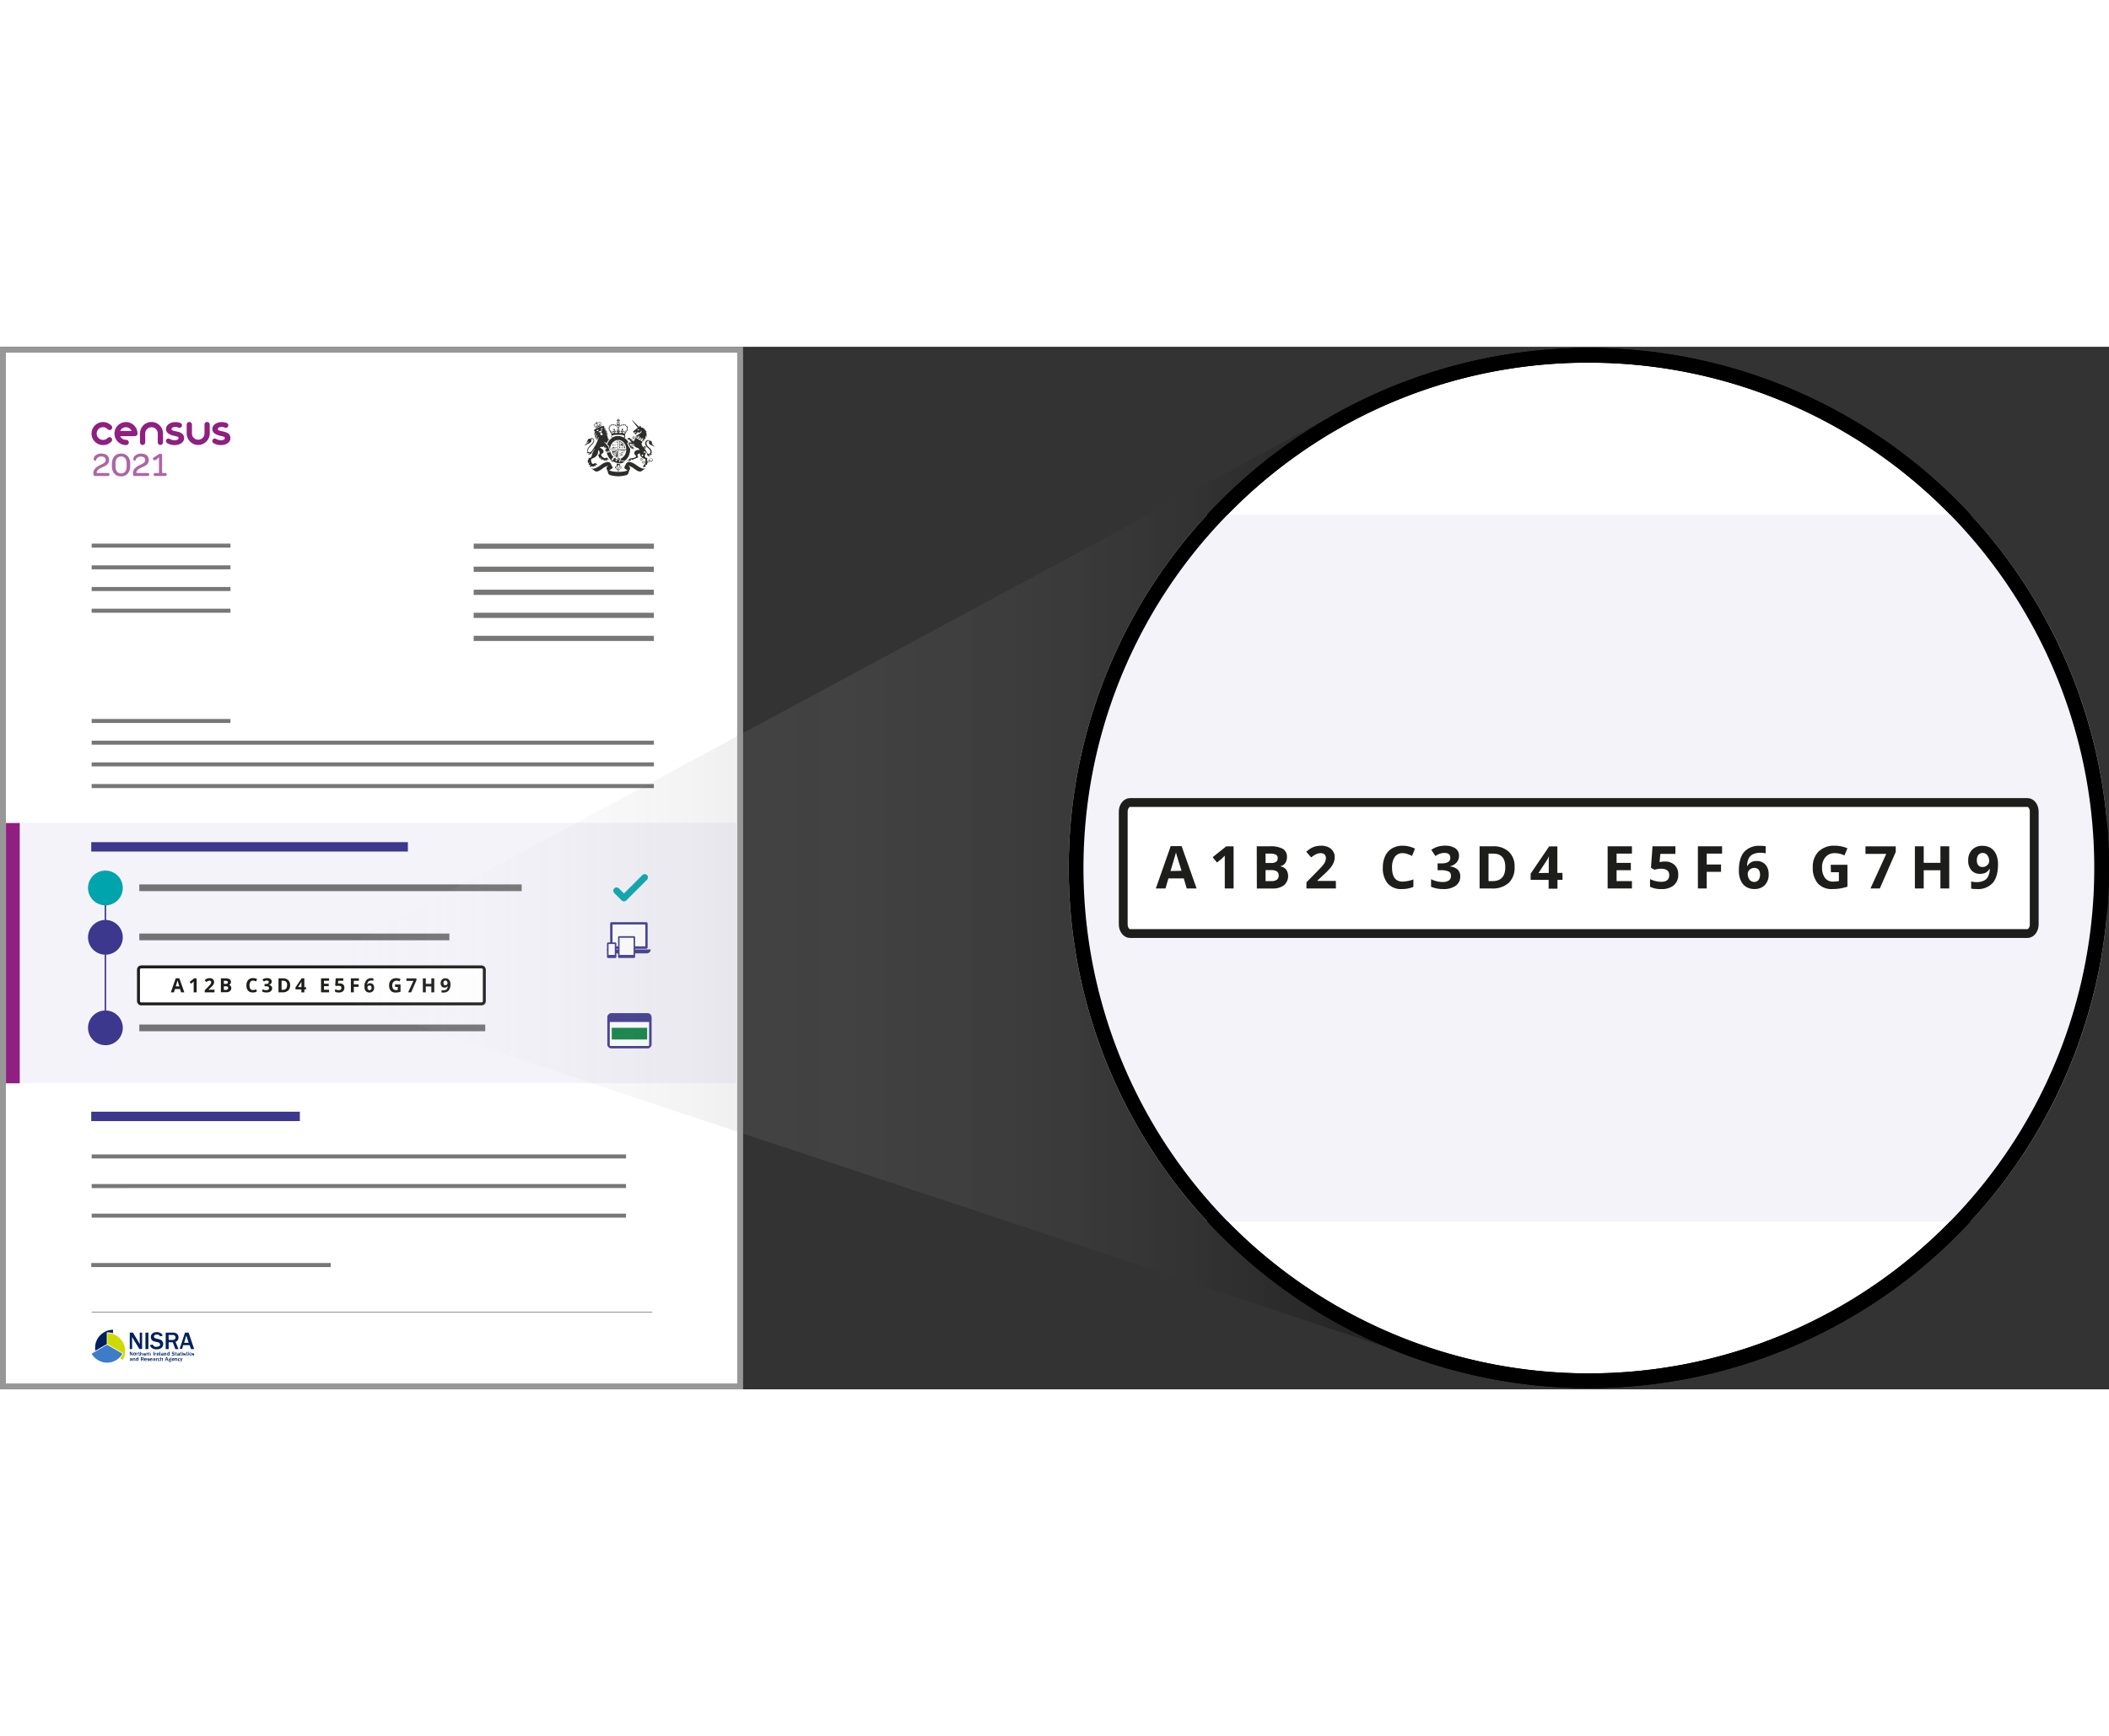 <svg xmlns="http://www.w3.org/2000/svg" viewBox="0 0 716.07 354" width="430">
  <rect x="0" y="0" width="716.07" height="354" fill="#333333" stroke="none"/>
  <defs>
    <clipPath id="a">
      <path fill="none" d="M206.09 195.36h14.86v12.19h-14.86z"/>
    </clipPath>
    <clipPath id="b">
      <path fill="none" d="M206.2 226.26h15.26v11.99H206.2z"/>
    </clipPath>
    <linearGradient id="c" x1="102.19" x2="476.71" y1="171.89" y2="171.89" gradientTransform="matrix(1 0 0 -1 0 354)" gradientUnits="userSpaceOnUse">
      <stop offset="0" stop-color="#fff" stop-opacity="0"/>
      <stop offset="1" stop-opacity=".37"/>
    </linearGradient>
  </defs>
  <path fill="#fff" d="M1 1h250.3v351.98H1z"/>
  <path fill="#979797" d="M250.3 2v350H2V2h248.3m2-2H0v354h252.3z"/>
  <path fill="#f4f3fa" d="M2.03 161.67H250.3v88.38H2.03z"/>
  <rect width="117.42" height="12.55" x="47.02" y="210.56" fill="#fff" rx=".88"/>
  <path fill="#1d1d1b" d="M66.76 219.2h-1v-3.7l-.35.33-.55.44-.48-.6 1.53-1.22h.85zM61.48 219.2l-.34-1.13h-1.73l-.35 1.13H58l1.67-4.77h1.23l1.69 4.77zm-.58-2l-.54-1.73-.09-.32c-.07.27-.27 1-.61 2zM72.83 219.2h-3.32v-.7l1.19-1.21q.52-.54.69-.75a1.29 1.29 0 00.23-.39.79.79 0 00.07-.37.5.5 0 00-.15-.42.61.61 0 00-.42-.14 1.16 1.16 0 00-.54.13 3.17 3.17 0 00-.54.36l-.55-.65a3.88 3.88 0 01.58-.42 2.64 2.64 0 01.51-.19 2.54 2.54 0 01.61-.07 1.88 1.88 0 01.78.16 1.19 1.19 0 01.53.46 1.14 1.14 0 01.19.67 1.61 1.61 0 01-.11.61 2.39 2.39 0 01-.36.59 8.61 8.61 0 01-.85.86l-.61.58h2.07zM75 214.45h1.48a2.72 2.72 0 011.46.29 1 1 0 01.46.91 1.17 1.17 0 01-.2.7.75.75 0 01-.53.33 1 1 0 01.65.38 1.26 1.26 0 01.2.73 1.22 1.22 0 01-.47 1 2 2 0 01-1.28.37H75zm1 1.88h.59a1 1 0 00.59-.13.47.47 0 00.19-.42.43.43 0 00-.2-.39 1.41 1.41 0 00-.64-.12H76zm0 .8v1.24h.66a1 1 0 00.61-.16.57.57 0 00.2-.49c0-.39-.28-.59-.84-.59zM85.9 215.22a1 1 0 00-.88.43 2 2 0 00-.31 1.19c0 1.06.39 1.58 1.19 1.58a3.63 3.63 0 001.21-.25v.83a3.27 3.27 0 01-1.31.24 2 2 0 01-1.58-.63 2.64 2.64 0 01-.55-1.8 2.92 2.92 0 01.27-1.3 2 2 0 01.77-.85 2.24 2.24 0 011.19-.3 3.07 3.07 0 011.39.34l-.33.81-.53-.22a1.88 1.88 0 00-.53-.07zM92.25 215.51a1.11 1.11 0 01-.27.76 1.42 1.42 0 01-.76.43 1.46 1.46 0 01.87.35 1 1 0 01.3.74 1.27 1.27 0 01-.5 1.07 2.25 2.25 0 01-1.42.38 3.57 3.57 0 01-1.37-.24v-.86a3.47 3.47 0 00.61.23 2.37 2.37 0 00.65.09 1.27 1.27 0 00.74-.17.62.62 0 00.23-.54.49.49 0 00-.27-.48 2 2 0 00-.87-.14h-.36v-.77h.37a1.7 1.7 0 00.8-.14.52.52 0 00.26-.5c0-.36-.23-.54-.68-.54a1.5 1.5 0 00-.47.08 2.73 2.73 0 00-.54.27l-.46-.69a2.6 2.6 0 011.55-.47 2 2 0 011.16.3 1 1 0 01.43.84zM98.5 216.78a2.31 2.31 0 01-.66 1.79 2.72 2.72 0 01-1.93.63h-1.35v-4.75h1.49a2.54 2.54 0 011.81.61 2.25 2.25 0 01.64 1.72zm-1 0q0-1.53-1.35-1.53h-.54v3.1H96c1 0 1.46-.5 1.46-1.55zM103.91 218.21h-.58v1h-1v-1h-2v-.69l2.08-3.07h.92v3h.58zm-1.56-.78V216a3.23 3.23 0 010-.44 3.81 3.81 0 01-.29.52l-.87 1.31zM111.72 219.2H109v-4.75h2.74v.82H110v1h1.61v.82H110v1.23h1.73zM115.43 216.16a1.51 1.51 0 011.09.39 1.39 1.39 0 01.41 1.06 1.52 1.52 0 01-.49 1.22 2 2 0 01-1.4.43 2.82 2.82 0 01-1.28-.25v-.87a2.54 2.54 0 00.6.22 2.3 2.3 0 00.64.09c.61 0 .92-.25.92-.76s-.32-.71-1-.71h-.38l-.34.07-.4-.21.18-2.42h2.58v.85h-1.7l-.09.93h.12a2 2 0 01.54-.04zM120.14 219.2h-1v-4.75h2.72v.82h-1.73v1.23h1.61v.82h-1.61zM123.76 217.18a3.11 3.11 0 01.6-2.1 2.21 2.21 0 011.78-.69 3.45 3.45 0 01.64.05v.8a2.76 2.76 0 00-.57-.06 1.92 1.92 0 00-.85.16 1 1 0 00-.48.46 2 2 0 00-.2.86 1.08 1.08 0 011-.55 1.29 1.29 0 011 .4 1.89 1.89 0 01-.07 2.31 1.61 1.61 0 01-1.18.44 1.76 1.76 0 01-.92-.24 1.62 1.62 0 01-.61-.71 2.88 2.88 0 01-.14-1.13zm1.72 1.28a.58.58 0 00.49-.22.89.89 0 00.17-.61.83.83 0 00-.16-.55.59.59 0 00-.48-.2.79.79 0 00-.53.2.62.62 0 00-.21.46 1 1 0 00.2.65.63.63 0 00.52.27zM134.1 216.53h1.9V219a5.14 5.14 0 01-.86.21 5.69 5.69 0 01-.83.06 2.1 2.1 0 01-1.64-.63 2.68 2.68 0 01-.56-1.81 2.45 2.45 0 01.65-1.8 2.51 2.51 0 011.83-.64 3.63 3.63 0 011.41.29l-.34.81a2.36 2.36 0 00-1.08-.26 1.28 1.28 0 00-1 .44 1.7 1.7 0 00-.4 1.18 1.9 1.9 0 00.32 1.18 1.12 1.12 0 00.92.4 3.47 3.47 0 00.64-.06v-1h-.9zM138.58 219.2l1.78-3.9H138v-.84h3.4v.63l-1.79 4.11zM147.45 219.2h-1v-2h-1.88v2h-1v-4.75h1v1.86h1.88v-1.86h1zM152.94 216.48a3.2 3.2 0 01-.59 2.09 2.23 2.23 0 01-1.79.69 3.42 3.42 0 01-.64 0v-.81a2.22 2.22 0 00.57.07 2 2 0 00.83-.15 1 1 0 00.49-.46 1.88 1.88 0 00.2-.87 1.09 1.09 0 01-.43.42 1.33 1.33 0 01-.62.13 1.26 1.26 0 01-1-.4 1.91 1.91 0 01.08-2.31 1.57 1.57 0 011.18-.45 1.77 1.77 0 01.92.25 1.53 1.53 0 01.61.72 2.65 2.65 0 01.19 1.08zm-1.72-1.28a.6.6 0 00-.49.21 1 1 0 00-.17.62.89.89 0 00.16.55.59.59 0 00.48.2.77.77 0 00.52-.2.58.58 0 00.22-.46 1 1 0 00-.2-.65.63.63 0 00-.52-.27z"/>
  <rect width="117.42" height="12.55" x="47.02" y="210.56" fill="none" stroke="#1d1d1b" rx=".88"/>
  <path fill="none" stroke="#3c388d" stroke-width=".5" d="M35.78 183.77v43.37"/>
  <path fill="#00a4ac" d="M35.78 189.66a5.9 5.9 0 10-5.89-5.91 5.89 5.89 0 005.89 5.89"/>
  <path fill="#3c388d" d="M35.78 206.42a5.9 5.9 0 10-5.89-5.91 5.89 5.89 0 005.88 5.9M35.78 237.16a5.9 5.9 0 10-5.89-5.91 5.89 5.89 0 005.89 5.89"/>
  <g clip-path="url(#a)">
    <path fill="#3c388d" d="M219.36 195.36H207.7a.53.53 0 00-.53.53v8a.53.53 0 00.53.53h11.66a.53.53 0 00.53-.53v-8a.53.53 0 00-.53-.53M206.11 204.63a1.35 1.35 0 001.33 1.33h12.18a1.34 1.34 0 001.33-1.33h-14.84z"/>
    <path fill="#fff" d="M207.97 196.16h11.13v7.42h-11.13z"/>
    <path fill="#3c388d" d="M215.25 207.54h-5a.38.38 0 01-.39-.39v-6.62a.38.38 0 01.38-.4h5a.4.4 0 01.4.4v6.62a.4.4 0 01-.4.4"/>
    <path fill="#fff" d="M210.35 200.67h4.77v5.83h-4.77z"/>
    <path fill="#3c388d" d="M208.87 207.55h-2.38a.4.4 0 01-.4-.4v-4.5a.4.4 0 01.4-.4h2.38a.4.4 0 01.4.4v4.5a.4.4 0 01-.4.4"/>
    <path fill="#fff" d="M206.62 202.79h2.12v3.71h-2.12z"/>
  </g>
  <path fill="#fff" d="M207.03 229.21h13.38v8.22h-13.38z"/>
  <path fill="#0a8243" d="M207.71 231.24h12.02v3.97h-12.02z"/>
  <g clip-path="url(#b)">
    <path fill="#3c388d" d="M219.83 226.26h-12.21a1.42 1.42 0 00-1.42 1.41v9.16a1.42 1.42 0 001.42 1.41h12.21a1.41 1.41 0 001.41-1.41v-9.16a1.41 1.41 0 00-1.41-1.41m.58 10.82a.34.34 0 01-.34.34h-12.7a.34.34 0 01-.34-.34v-7.82h13.38z"/>
  </g>
  <path fill="#8f1f81" d="M2.03 161.71H6.7v88.38H2.03z"/>
  <path fill="#00a4ac" d="M211.87 188.32a1.14 1.14 0 01-.8-.33l-2.5-2.5a1.12 1.12 0 010-1.58 1.11 1.11 0 011.57 0l1.72 1.71 6.24-6.23a1.11 1.11 0 011.57 0 1.12 1.12 0 010 1.58l-7 7a1.11 1.11 0 01-.79.33"/>
  <path fill="#1d1d1b" d="M47.3 182.55h129.83v2.28H47.3zM47.3 199.24h105.28v2.28H47.3zM47.3 230.13h117.45v2.28H47.3z" opacity=".6" style="isolation:isolate"/>
  <path fill="#3c388d" d="M30.98 168.2h107.51v3.19H30.98zM30.98 259.73h70.83v3.19H30.98z"/>
  <path fill="url(#c)" d="M450.26 24.55L96.11 215.27l374.52 124.4-20.37-315.12z"/>
  <path fill="#8f1f81" d="M42.79 33.38a3.91 3.91 0 113.9-3.92.87.87 0 01-.88.88h-5a2.13 2.13 0 001.94 1.25.89.89 0 01.19 1.77h-.19m-1.94-4.79h3.88a2.13 2.13 0 00-2.82-1.06 2.11 2.11 0 00-1.06 1.06M54.46 33.33a.89.89 0 01-.89-.89v-3a2.13 2.13 0 10-4.26 0v3a.89.89 0 01-1.78 0v-3a3.91 3.91 0 017.82 0v3a.89.89 0 01-.89.89M67.3 33.33a3.92 3.92 0 01-3.91-3.91v-3a.89.89 0 111.78 0v3a2.13 2.13 0 004.26 0v-3a.89.89 0 011.78 0v3a3.92 3.92 0 01-3.91 3.91M60 28.75c-1.26-.26-1.76-.37-1.76-.83s.64-.7 1.35-.7a3.12 3.12 0 011 .2 1.17 1.17 0 00.37.08.83.83 0 00.83-.83.85.85 0 00-.58-.81 4.84 4.84 0 00-1.64-.29c-2 0-3.2 1.16-3.2 2.32 0 1.41 1.28 2 2.76 2.35 1.13.24 1.47.33 1.47.82s-.64.67-1.41.67a3.55 3.55 0 01-1.67-.51.93.93 0 00-.33-.07.84.84 0 00-.37 1.59 4.73 4.73 0 002.43.64c1.9 0 3.25-1 3.25-2.29 0-1.54-1-2-2.52-2.34M75.73 28.75c-1.26-.26-1.76-.37-1.76-.83s.64-.7 1.35-.7a3.12 3.12 0 011 .2 1 1 0 00.37.08.83.83 0 00.83-.83.85.85 0 00-.58-.81 4.84 4.84 0 00-1.64-.29c-2 0-3.2 1.16-3.2 2.32 0 1.41 1.29 2 2.76 2.35 1.13.24 1.47.33 1.47.82s-.64.67-1.41.67a3.6 3.6 0 01-1.68-.52.87.87 0 00-.32-.06.84.84 0 00-.37 1.59 4.73 4.73 0 002.43.64c1.9 0 3.25-1 3.25-2.29 0-1.54-1-2-2.52-2.34M35 33.38a3.91 3.91 0 112.86-6.57.87.87 0 11-1.28 1.19 2.16 2.16 0 100 2.92.89.89 0 011.3 1.21A3.88 3.88 0 0135 33.38"/>
  <path fill="#ad65a5" d="M47.94 36.26a3.21 3.21 0 00-2 .64 1.64 1.64 0 00-.68 1.23c0 .49.5.58.7.58a1.76 1.76 0 011.82-1.43c1 0 1.52.46 1.52 1.24s-.88 1.17-1.86 1.65-2.3 1.24-2.3 2.77v.29c0 .47.22.64.74.64h4.22c.4 0 .57-.17.57-.48v-.07c0-.3-.17-.46-.57-.46h-3.77a1.82 1.82 0 010-.33c.2-.8 1-1.21 2-1.65s2.19-1 2.19-2.39-1-2.22-2.6-2.22M41.12 43c-1.2 0-1.9-.9-1.9-2.46v-.84c0-1.56.69-2.46 1.9-2.46s1.88.92 1.88 2.49v.83c0 1.56-.69 2.45-1.92 2.45m13.41-6.66h-.4l-2.19 1.46c0 .4.22.73.61.73a1 1 0 00.61-.25c.22-.18.41-.38.86-.74v5.31h-1.25c-.36 0-.54.15-.54.48v.06c0 .32.18.46.54.46h3.32c.36 0 .54-.14.54-.46v-.06c0-.33-.18-.48-.54-.48h-1v-6a.49.49 0 00-.44-.54h-.09m-20.07-.09a3.21 3.21 0 00-2 .64 1.67 1.67 0 00-.67 1.23c0 .49.49.58.69.58h.09a1.76 1.76 0 011.82-1.43c1 0 1.52.46 1.52 1.24s-.9 1.19-1.9 1.67-2.3 1.24-2.3 2.77v.29c0 .47.22.64.74.64h4.15c.39 0 .56-.17.56-.48v-.07c0-.3-.17-.46-.56-.46h-3.74a1.82 1.82 0 010-.33c.2-.8 1-1.21 2-1.65s2.19-1 2.19-2.39-1-2.22-2.6-2.22m6.66 0c-1.91 0-3.1 1.35-3.1 3.5v.76c0 2.16 1.16 3.48 3.1 3.48s3.11-1.36 3.11-3.51v-.75c0-2.15-1.18-3.49-3.11-3.49"/>
  <path fill="#2d2d2b" d="M208.51 27.7c-.11.21-.21.34-.19.5s.18.28.26.44c.08-.19.2-.33.19-.48s-.22-.35-.26-.46M211.35 27.7a1 1 0 01.19.5c0 .16-.19.28-.27.44-.07-.19-.19-.33-.18-.48s.22-.35.26-.46M206.88 27.58a.21.21 0 00.19-.19.2.2 0 00-.19-.19.19.19 0 00-.2.18.2.2 0 00.2.19M207 27.85a.19.19 0 10-.19.19.2.2 0 00.19-.19M207.1 28.32a.19.19 0 00-.19-.19.2.2 0 00-.19.19.21.21 0 00.19.19.2.2 0 00.2-.19M207.94 26.66a.2.2 0 00.19-.19.21.21 0 00-.19-.19.2.2 0 00-.2.19.19.19 0 00.19.19M207.46 26.81a.19.19 0 10-.19-.19.18.18 0 00.17.19M207.09 27.14a.21.21 0 00.19-.19.2.2 0 00-.19-.19.19.19 0 00-.2.18.2.2 0 00.2.19M208.44 26.71a.21.21 0 00.19-.19.2.2 0 00-.19-.19.18.18 0 00-.19.17.2.2 0 00.19.19M208.91 26.85a.2.2 0 00.19-.19.19.19 0 00-.18-.2.2.2 0 00-.19.2.21.21 0 00.19.19M209.36 27.06a.2.2 0 00.19-.19.19.19 0 10-.19.19M212.78 27.39a.2.2 0 00.2.19.21.21 0 00.19-.19.2.2 0 00-.15-.24.2.2 0 00-.24.15.14.14 0 000 .09M213 27.66a.2.2 0 00-.19.19.19.19 0 10.19-.19M213 28.13a.19.19 0 00-.2.18.2.2 0 00.2.19.21.21 0 00.19-.19.2.2 0 00-.19-.19M211.91 26.66a.19.19 0 00.2-.18.2.2 0 00-.2-.19.21.21 0 00-.19.19.2.2 0 00.19.19M212.39 26.81a.2.2 0 00.19-.19.19.19 0 00-.19-.19.2.2 0 00-.19.19.19.19 0 00.19.19M212.77 27.14A.2.2 0 00213 27a.2.2 0 00-.19-.19.19.19 0 00-.2.18.2.2 0 00.2.19M211.41 26.71a.2.2 0 00.19-.19.18.18 0 00-.17-.19.2.2 0 00-.19.19.21.21 0 00.19.19M210.94 26.85a.21.21 0 00.19-.19.2.2 0 00-.19-.2.19.19 0 00-.19.19.2.2 0 00.19.19M210.3 26.87a.19.19 0 10.19-.19.2.2 0 00-.19.19M209.6 27.9h.21v-.82a.83.83 0 01-.21-.06zM210.25 27a.83.83 0 01-.21.06v.82h.21zM209.8 26.11v-.49a.61.61 0 00-.47.49zM210.05 26.11h.47a.61.61 0 00-.47-.49zM209.34 26.34a.6.6 0 00.72.45.61.61 0 00.45-.45zM210.26 25.54a.66.66 0 01-.27-.42.77.77 0 01.44.28v-.66a.74.74 0 01-.43.26 1 1 0 01.26-.47h-.64a1 1 0 01.25.47.73.73 0 01-.44-.27v.66a.77.77 0 01.44-.28.66.66 0 01-.27.42zM211 38.72a12.85 12.85 0 01-2-.71.49.49 0 00-.14-.41.49.49 0 00-.38-.18.54.54 0 00-.18 0 3.7 3.7 0 01-.28-.28 3.61 3.61 0 01-.59-1 3.88 3.88 0 01-.18-.69.6.6 0 01-.63.46v-.15a.47.47 0 01-.59.11 5.45 5.45 0 00.22.79 4.87 4.87 0 00.87 1.45 3.59 3.59 0 00.39.39.11.11 0 000 .08.61.61 0 00.33.46.46.46 0 00.5-.06 5.17 5.17 0 001.07.42 5.09 5.09 0 001.23.19 2.13 2.13 0 001.06-.38 3.08 3.08 0 00.41-.3 3.52 3.52 0 01-1.12-.14m-2.21-.91h-.06a.22.22 0 00-.31 0l-.14.15-.07.07h.05c.12.1.14.21.1.27a.1.1 0 01-.06 0 .41.41 0 01-.24-.06.58.58 0 00-.08.22.18.18 0 00.12.12l.19.12a.32.32 0 01-.33 0 .52.52 0 01-.27-.36 1 1 0 01.18-.51.89.89 0 01-.08-.17h.22a1 1 0 01.56-.33.39.39 0 01.3.14.44.44 0 01.11.24l-.11-.09m.39 1.15a.26.26 0 11.26-.26.26.26 0 01-.26.25m1.13.35a.24.24 0 010-.47.24.24 0 01.24.24.23.23 0 01-.23.23M210.58 40.51h-.12v-.71a4.68 4.68 0 01-1.05-.16v.89h-.13a.41.41 0 00-.41.41.74.74 0 00.2.46c.05-.11.09-.2.16-.2s.06.62.43.64v.1a.29.29 0 10.58 0v-.1c.37 0 .31-.64.43-.64s.11.08.16.2a.73.73 0 00.21-.46.41.41 0 00-.41-.41M210 42.1a.16.16 0 11.16-.16.16.16 0 01-.16.16m.86-.91a.21.21 0 00-.16-.13c-.25 0-.15.65-.44.65a.18.18 0 01-.2-.16c0-.09.06-.12.06-.19s-.05-.1-.12-.1-.12 0-.12.1.06.1.06.19a.17.17 0 01-.17.17c-.3 0-.2-.65-.45-.65a.42.42 0 00-.16.13.55.55 0 01-.07-.25.29.29 0 01.28-.29c.33 0 .25.45.41.45a.11.11 0 00.12-.1c0-.13-.23-.25-.23-.43s.17-.34.35-.48c.19.14.35.3.35.48s-.23.3-.23.43a.11.11 0 00.11.11c.16 0 .09-.45.41-.45a.29.29 0 01.29.29.57.57 0 01-.08.25"/>
  <path fill="#2d2d2b" d="M219.07 41.38a.09.09 0 00-.1-.05c-.84.24-1.89-.46-2.91-1.13a5 5 0 00-2.35-1.11 1.45 1.45 0 00-.68.16 1.19 1.19 0 00-.54.63 3.78 3.78 0 01-.33.63.84.84 0 00-.16.49.51.51 0 00.18.38 1.94 1.94 0 00.44.31l.13.06c.17.08.27.14.29.23a5.5 5.5 0 01-1.26.36 11.71 11.71 0 01-3.61 0 5.65 5.65 0 01-1.26-.36c0-.14.12-.2.3-.28l.13-.07a4 4 0 00.44-.27.46.46 0 00.22-.36.93.93 0 00-.2-.48 3.78 3.78 0 01-.33-.63 1.19 1.19 0 00-.54-.63 1.45 1.45 0 00-.68-.16 5 5 0 00-2.35 1.11c-1 .68-2.07 1.38-2.92 1.13a.08.08 0 00-.09 0 .07.07 0 000 .09 3.36 3.36 0 01.71.47 1.62 1.62 0 00.91.46 2.24 2.24 0 001-.3c.34-.2.68-.42 1-.65a4.73 4.73 0 012-1 1.8 1.8 0 01-.2.19.77.77 0 00-.36.63 1.3 1.3 0 00.2.64l.11.24a3.68 3.68 0 01.15.47.46.46 0 00.06.26 1 1 0 00.6.7 9.91 9.91 0 005.71 0 1 1 0 00.6-.7.89.89 0 01.07-.26 3.68 3.68 0 01.15-.47 2.1 2.1 0 01.15-.3 1.12 1.12 0 00.18-.56.84.84 0 00-.38-.64c-.06-.06-.13-.12-.2-.2a5 5 0 012 1 9.6 9.6 0 001 .66 2.24 2.24 0 001 .3 1.58 1.58 0 00.91-.47 4.1 4.1 0 01.71-.46.07.07 0 000-.09M214 34.6a1.1 1.1 0 01-.33-.38l-.59-1.14a.46.46 0 01-.08-.25.4.4 0 01.09-.21 2.16 2.16 0 00.16-.19l.07-.1a3.42 3.42 0 00-.51-.69 4.27 4.27 0 00-.82-.71.56.56 0 00.33-.5.46.46 0 00-.17-.36 4.6 4.6 0 01.73-1.49l-.54-.22a.82.82 0 01.12.61.67.67 0 01-.31-.41 2.06 2.06 0 01-.2.59.51.51 0 01.45 0 .69.69 0 01-.69.23c-.19-.05-.38-.15-.37-.3a.18.18 0 01.17-.19c.12 0 .12.19.09.27.15-.08.31-.54.07-.61s-.37.21-.43.41c0-.24-.14-.47-.33-.46s-.17.48-.08.6c0-.16.1-.25.18-.24s.15.05.14.19-.23.24-.47.24a.59.59 0 01-.67-.5.83.83 0 01.48.29 3.05 3.05 0 010-.74.69.69 0 01-.47.29.87.87 0 01.39-.51h-1a.87.87 0 01.39.51.8.8 0 01-.47-.29 3.05 3.05 0 010 .74.83.83 0 01.48-.29.6.6 0 01-.67.51c-.24 0-.45-.09-.47-.24s.07-.19.14-.19.16.08.18.24c.08-.12.17-.58-.08-.6s-.3.22-.33.46c-.07-.2-.24-.46-.43-.41s-.08.53.07.61c0-.08 0-.26.09-.27a.18.18 0 01.19.17c0 .15-.18.25-.38.3a.68.68 0 01-.68-.23.51.51 0 01.45 0 2.57 2.57 0 01-.2-.59.67.67 0 01-.31.41.87.87 0 01.12-.61l-.54.22a4.81 4.81 0 01.73 1.49.42.42 0 00-.16.36.6.6 0 00.32.5 4.27 4.27 0 00-.82.71 4.87 4.87 0 00-.87 1.45c.08.08.4.43.48.53a1 1 0 01.22.47.69.69 0 00.19.51.89.89 0 01.11.36h2.69v2.95a.46.46 0 00-.31.15c.32.12.61.24.91.33a.74.74 0 01.17-.43l-.62-.05V35h2.64a3.89 3.89 0 01-.21 1.17 3.29 3.29 0 01-.6 1 2.77 2.77 0 01-.87.69c-.05 0-.05.06-.11.08a.92.92 0 00-.13.24 1.31 1.31 0 00-.06.27l.31.09c.93.23 1.16.16 1.21.12a3.78 3.78 0 00.58-.55 4.38 4.38 0 00.87-1.45 5.2 5.2 0 00.32-1.79v-.27m-4.11.21h-2.7a3.86 3.86 0 01.22-1.21 3.61 3.61 0 01.59-1 2.77 2.77 0 01.87-.69 2.31 2.31 0 011-.25zm0-4.5a3.36 3.36 0 00-1.88.5c-.21-.12-.3-.24-.3-.38 0-.52 1.45-.56 2.18-.56.74 0 2.18 0 2.18.56 0 .14-.09.26-.3.38a3.36 3.36 0 00-1.88-.5m.11 4.5v-3.18a2.46 2.46 0 011 .25 2.54 2.54 0 01.87.69 3.17 3.17 0 01.6 1 3.58 3.58 0 01.21 1.21z"/>
  <path fill="#2d2d2b" d="M212.26 34.29c.05 0 0 .1 0 .09a3.09 3.09 0 00-.51-1.34.18.18 0 00.11-.14.18.18 0 00-.17.07l-.06-.07a2.65 2.65 0 00-.57-.54 2.18 2.18 0 00-.64-.29h.1c0-.09-.06-.13-.11-.11a.06.06 0 000 .06.23.23 0 00-.12-.06.15.15 0 000 .13.09.09 0 00-.07 0 .1.1 0 00.07.13v.9a.17.17 0 00-.17 0 .17.17 0 00.17 0v1.12s-.07-.06 0-.09-.12.07-.1.11 0 .05.08 0a.07.07 0 100 .14s.06 0 .06-.06a.06.06 0 000 .08s.11 0 .11-.1-.09 0-.09 0h.77a.22.22 0 00.05.17.17.17 0 000-.17h.87m-.09 0a.07.07 0 00.06.09h.05a.06.06 0 000-.08.24.24 0 00.12 0 .17.17 0 000-.12h.09a.1.1 0 00-.11-.11m-.74-1.37v.07l.08.06a.24.24 0 00-.06.11h.12a.08.08 0 000 .09h.07a3 3 0 01.4 1.07.17.17 0 00-.1 0 .19.19 0 000 .13h-.66v-.09a.07.07 0 00-.09 0 .24.24 0 000-.12.17.17 0 000 .12.07.07 0 00-.09 0v.09h-.56a.24.24 0 000-.12.11.11 0 00-.11 0v-.74a.06.06 0 00.09-.09.16.16 0 00.11-.05.11.11 0 00-.11 0 .06.06 0 00-.09-.09v-.77h.09a.11.11 0 000-.11 2.41 2.41 0 01.51.25 3 3 0 01.52.48"/>
  <path fill="#2d2d2b" d="M211.8 34a.11.11 0 00.07-.06h-.16c-.03 0-.24 0-.24-.16a.13.13 0 00.07.06h.12a.08.08 0 00.08-.08c0-.08-.07-.13-.17-.2a.44.44 0 01-.17-.31.17.17 0 000-.1.31.31 0 000 .33c.09.09.28.19.27.27a.15.15 0 01-.06 0 1.59 1.59 0 01-.2-.24.25.25 0 010-.31.22.22 0 00-.1-.29.14.14 0 000-.09h-.42.17a.4.4 0 00-.06.18l-.07-.07a.24.24 0 00-.08-.09l-.08-.07v-.23h-.05v.06c0 .06-.07 0-.06 0s0 .1.07.08 0 .06 0 .06a.36.36 0 00.19.21.53.53 0 00-.14.12s-.07.07-.1 0h-.11v.07h.08v.07h.07v-.06m.05 0h.11l.06-.06h.06a.09.09 0 010-.07c0 .16.22.16.27.26a.28.28 0 00-.18 0 .19.19 0 00-.16.12.24.24 0 00.09.18h-.14c-.05 0-.06-.08-.12 0s-.06 0-.05 0h-.06m.06 0h.13v-.15a.14.14 0 01.16-.12.35.35 0 00.21.23h.13v.09h-.08-.05m.07 0v.12h.06v-.05zM209.58 35.49h-.05a.24.24 0 00-.2-.28h-.06a4.2 4.2 0 01-.85.2 1 1 0 01-.51-.17v.13a.11.11 0 00-.1-.11.11.11 0 00-.11.11.11.11 0 00.11.1h.07v.12h.06a1.69 1.69 0 001.21 1.66c.12 0 .24 0 .24.12a.1.1 0 01-.09.11s-.08 0-.08-.06.09 0 .1-.06 0-.07-.07-.07a.13.13 0 00-.14.12.18.18 0 00.18.18.24.24 0 00.26-.22v-.05h.1V35.77s.1 0 .1-.08 0-.08-.08-.09m-1.47.11l1 1.42a1.39 1.39 0 01-1-1.42m1 1.29l-.89-1.3h.22l.72 1v.3m.07-.41l-.63-.92a.66.66 0 00.2-.06l.48.69a.61.61 0 01-.05.29m.15-1s-.1 0-.1.07 0 .09.09.1a.94.94 0 01-.06.36l-.4-.57a1.92 1.92 0 01.42-.16c.06 0 .08 0 .06.16M209.41 32.62c.19 0 .28-.06.28-.12s-.53-.08-.53-.21v-.06c.27 0 .27-.21.46-.24-.23 0-.26.14-.36.15a.12.12 0 00.07-.11c0 .06-.15.07-.21.14a.11.11 0 000 .08c0 .2.53.06.53.21s-.09.08-.24.08-.19-.08-.39 0c0 0 .07-.1 0-.13h-.13v.18-.14-.05h-.05m-.06 0h-.06s0 .09.06.06l.05.06H208.49v.06m0 .05h.06l.09-.08h.06m.06 0l.12-.05s-.06-.09.14-.08H209v.09s0-.07-.1 0-.06 0-.05 0h.15v-.13h.18v.06c0 .06 0 0-.07 0v.05-.05h-.21M208.45 32.23h.06m0 0h.06m-.06.13h.05M209.67 33.34c0-.06-.06-.09-.25-.09s-.61.07-.61 0 .08 0 .18 0c.24.07.53-.06.68 0-.18-.14-.32 0-.51 0 .11 0 .15 0 .15-.06s-.24 0-.34 0c-.13 0-.24 0-.24.08s.51.08.67.08h-.06a3.57 3.57 0 00-.8 0s.06-.09 0-.12h-.15a.09.09 0 000 .07s0 .06-.07 0 0 .08 0 .08a.11.11 0 010 .08l-.08-.07v-.23s0-.05-.05 0H208v.06h-.07a.06.06 0 000 .08l.08.07c.08.07.06 0 .08 0s0 .08 0 .08H207.75h.08s-.05 0 0 .07 0 0 0 .06v-.06h.13v.06c0 .06 0-.06.11-.09a.19.19 0 00.16-.11h.06c.16 0 .05-.14.31-.1h.07v.12h.33c-.05 0-.05-.08-.11-.06h.11v-.16h.37v.07c0 .07 0 0-.07 0m.05 0s-.05 0 0 0v-.12h-.2c.12 0 .3 0 .3-.1M208.28 32.87h.07m0 0h.06m.09.48M209.59 34.17c0-.06-.06-.09-.24-.09s-.73.07-.73 0 .18 0 .32 0c.23.06.47-.09.64 0-.13-.12-.3 0-.48 0h-.18c-.17 0-.37 0-.37.07s.62.08.78.08h.18a.87.87 0 01-.24.06 4.18 4.18 0 00-1 0s.07-.1 0-.13h-.14a.06.06 0 000 .06s0 .06-.06 0 0 .07 0 .07l-.1-.08c-.1-.08 0 0 0-.07v-.09m-.05 0v.06h-.07s0 .1.08.07l.12.11v.07H207.7s-.06 0 0 .06h.07v.07h.3c0 .05.1 0 .15-.07h.22c.29 0 .12-.13.47-.09v.1h.09s0-.08-.11 0h-.1m.06 0h.09v-.15h.11a.17.17 0 00.14 0h.1v.07c0 .07 0 0-.06 0v-.06c0-.06.05 0 .05-.05H209c.1 0 .29 0 .29-.1m-1.02-.14h.08m0 0h.06m-.06.14h.06M212.14 35.55a.74.74 0 01-.21 0s.29 0 .29-.09-.06-.09-.24-.09-.73.07-.73 0 .19 0 .33 0c.23.06.49-.11.63-.07a1.24 1.24 0 00-.47 0h-.18c-.17 0-.38 0-.38.08s.63.07.78.07h.19a1 1 0 01-.24 0 4.18 4.18 0 00-1 0s.07-.1 0-.13h-.12a.09.09 0 000 .07h-.07v.07h-.09l-.09-.07c-.09-.07 0 0 0-.08v-.15h-.12.06v.06c0 .06-.07 0-.07 0a.06.06 0 000 .08h.05a.32.32 0 00.11.12v.07h-.31s0 .05.07 0-.05 0 0 .06v-.06.06a.1.1 0 00.05-.06h.07s.05 0 .1-.08.09 0 .09-.06h.11c.3 0 .13-.13.48-.09v.1s-.06-.08-.11-.06h-.11m.11 0h.08a.08.08 0 000-.09v-.06h.26a.09.09 0 01.1 0v.06c0 .06 0 0-.07 0m0 0s-.06 0 0 .06v.13m-1.15-.4h.07m0 0c-.05 0 0 0 0 0h.07m-.07.14zM211.34 36c.22.07.47-.1.6-.06-.17-.06-.28 0-.45 0h-.17c-.13 0-.22 0-.22.07s.45.07.6.07h.12a1.16 1.16 0 01-.24.05 3 3 0 00-.73 0s.06-.09 0-.11h-.13a.06.06 0 000 .06s-.05.05-.06 0v.13h-.09v-.15m-.05 0h-.06.06-.06s0 .1.08.07h.07v.09h-.26s-.06 0 0 .06h.07v.06a.06.06 0 010 .06.05.05 0 000-.06h.07a.15.15 0 00.12-.09s.1 0 .12-.08h.07c.07 0 0-.13.27-.09h.06v.1s0-.07-.1 0m0 0H211m.06 0h.08v-.14a.17.17 0 00.1 0 .43.43 0 00.16 0 .07.07 0 01.09 0v.06c0 .06 0 0-.06 0h-.05s-.06 0 0 0v-.06h.06-.23c.1 0 .3 0 .3-.09s0-.08-.18-.08-.56.06-.56 0 .08 0 .17 0m-.56 0h.06m0 .11h.06m0 0h.07M211.16 36.8c.22.06.47-.1.6-.07-.17-.06-.28.05-.45 0a.37.37 0 00.21 0c-.08.05-.29 0-.38 0s-.12 0-.12.1.56 0 .56.08-.11.07-.26.07a1.69 1.69 0 00-.55 0s.07-.11 0-.14h-.1a.06.06 0 000 .06h-.06v.06a.33.33 0 000 .14.76.76 0 00-.13-.14v-.14h-.05v.06h-.06m.07.06a.14.14 0 00.07.11.06.06 0 00.08 0v.06h-.18m-.05 0s-.06 0 0 0h.06l.09-.07h.07a.24.24 0 000-.12h.15a.14.14 0 000 .09V37s0-.07-.1-.05m0 .05h.06v-.08a.25.25 0 00-.06-.17c-.06-.05.16 0 .18 0h.09m-.06 0v-.06h.16c.06 0 .05 0 0 0s-.09 0-.09-.09h.06c.19 0 .31 0 .3-.11s-.57 0-.57-.09 0 0 .08-.06m-.42 0h.07m0 0h.06m-.06.13M201.94 26.88a.14.14 0 10-.14.14.14.14 0 00.14-.14M201.89 26.51a.14.14 0 10-.14.14.14.14 0 00.14-.14M202 26.35a.14.14 0 10-.14-.14.14.14 0 00.14.14M202.34 26.32a.13.13 0 00.13-.13.13.13 0 00-.12-.14.14.14 0 00-.14.14.13.13 0 00.13.13M203.9 26.07a.14.14 0 100-.2.15.15 0 000 .2M203.87 25.77a.12.12 0 000-.17.13.13 0 100 .19M203.51 25.72a.14.14 0 10-.2 0 .15.15 0 00.2 0M203.19 26a.13.13 0 000-.18.14.14 0 00-.19 0 .13.13 0 000 .18.14.14 0 00.19 0M202.31 25.76l.12.24.13-.17v.3a.18.18 0 00.17.17.18.18 0 00.18-.17.17.17 0 00-.09-.16 1.12 1.12 0 01-.2-.18h.23l-.09-.25-.17.15v-.25l-.25.09.17.19zM203.91 26.19a.33.33 0 01.08.19.47.47 0 01-.15-.13v.32a.34.34 0 01.12-.12c0 .21-.1.3-.17.31a.13.13 0 01-.16-.1c0-.09.06-.15.14-.06 0-.2-.14-.19-.21-.11a.28.28 0 00-.07-.39.3.3 0 00.05.41c-.13-.07-.24 0-.13.19 0-.13.13-.1.16 0s-.06.19-.2.23a.27.27 0 01-.31-.17c0-.11.14 0 .26.05l-.1-.31a.3.3 0 01-.19.19 1.27 1.27 0 01.06-.28l-.38.16a1 1 0 01.24.15.32.32 0 01-.27 0l.15.29a.23.23 0 01.15-.22s.08.25-.1.34a.23.23 0 01-.31 0c-.05-.08 0-.18.11-.11 0-.18-.17-.18-.22 0 0-.19 0-.3-.24-.35 0 .18 0 .29.2.37-.1 0-.22.1-.07.22 0-.11.1-.13.15 0a.13.13 0 010 .18.56.56 0 01-.34-.1.22.22 0 01.16 0l-.2-.25a.31.31 0 010 .19.32.32 0 01-.12-.28l-.16.14a1.75 1.75 0 01.53.52 4.71 4.71 0 01.84-.42 5.78 5.78 0 01.89-.29 1.8 1.8 0 010-.73z"/>
  <path fill="#2d2d2b" d="M206.94 35c.05-.15-.22-.32-.25-.53a1 1 0 00-.25-.7c-.23-.27-1.06-1.16-1.31-1.44a.4.4 0 01.36.11l.43.41a4.4 4.4 0 01.88-1.41l.15-.16a2.16 2.16 0 00-.49.16.73.73 0 00-.16-.59c.07-.34 0-.75-.75-1.26.39.1.62.45.92.18-.27 0-.27-.59-1.24-1.07.37 0 .66.58 1.08.25-.4-.05-.53-.77-1.26-1 .25 0 .51.15.73-.14-.25.06-.4-.17-.67-.19a.87.87 0 000-.74.89.89 0 00-.52.19c0-.18-.2-.19-.36-.17v.19a7 7 0 00-.89.27 5 5 0 00-.82.44.25.25 0 01-.17-.11c0-.05-.23.23-.15.36a1 1 0 00-.56.2.65.65 0 00.44.54c-.44.45 0 .86-.43 1.24.55 0 .46-.75.73-.85 0 .54-.33.64-.33 1.22 0 .31.19.65 0 .86.47-.13.34-1.15.63-1.46a.92.92 0 010 .52c-.16.48 0 1.13-.23 1.34.47-.05.53-.8.92-1.08a24.57 24.57 0 01-1.18 2.86c-.8 1.09-1.28 2.41-2 2.41a.55.55 0 01-.57-.53v-.08c0-1.23 2.12-2.08 2.12-3.4A.79.79 0 00201 31a1 1 0 00-.64.27.54.54 0 00-.25-.06c-.75 0-.55 1.35-1.21 1.34.26.14.71-.14 1-.52-.11.88-1.36.64-1.27 1.69.18-.82 2.18-.7 2.18-1.94a.47.47 0 00-.17-.35.71.71 0 01.42-.14.46.46 0 01.46.48v.05c0 1.11-2.11 2-2.11 3.39a1 1 0 00.18.57.37.37 0 01-.43-.11c0 .34.49.56.8.39h.22a.6.6 0 01-.59.33c.52.4 1.42-.13 1.37-.59a7.66 7.66 0 001-1.27 2.38 2.38 0 000 .26 4.42 4.42 0 00-.96 1.81c-.07.61-.38 1.15-.8 1.15-.09 0-.25-.12-.32-.06s0 .24 0 .35-.33.34-.33.88c0 .24.14.52.09.68a1 1 0 00.36-.6c.14.7-.3.67 0 1.29a.25.25 0 01.27-.23.19.19 0 01.1 0c.13.08.07.14 0 .24s-.17.56.25.53c-.08 0-.08-.18.13-.22s.38.07.69.07.24-.25.4-.25.15.12.1.21c.24-.07.29-.2.29-.34s-.11-.23 0-.28.37 0 .26.24a.28.28 0 00.23-.31c0-.18-.21-.29-.4-.25 0-.12-.2-.18-.35-.18-.35 0-.3.27-.53.27-.38 0-.75-.49-.75-1.32 0-.44.48-.56.82-.7a3 3 0 001.29-1.11 2.73 2.73 0 00.25-1.59 1 1 0 01.53 1 .58.58 0 01-.34.59c-.13.06-.17 0-.19.11a.17.17 0 00.1.18c.18.09.14.25.19.43a1.44 1.44 0 00.47.67 2.26 2.26 0 000-.52c.37.18.07.92.78.92a.19.19 0 010-.27c.08 0 .17.05.31.24s.1.18.44.18.19-.12.36-.12.17.21.07.36a.39.39 0 00.33-.44.56.56 0 000-.12.29.29 0 01.4.08.29.29 0 010 .13.35.35 0 000-.49.39.39 0 00-.22-.11.21.21 0 00-.19-.21h-.34c-.12 0-.19.18-.33.18a2 2 0 01-1.33-1.16c0-.35.84-.56.84-1.1 0-.71-.7-1-1.28-1.41a1.15 1.15 0 011.16-.12c0-.2.17-.15.22-.49.12.3 0 .56.12.68.1-.14.35-.12.33-.49.08.23-.09.59.08.74a.21.21 0 01.22-.23c.07 0 .13.06.13.17 0 .28-.35.15-.35.47 0 .14.17.18.17.27a.19.19 0 01-.22.15.18.18 0 01-.09 0 .37.37 0 00.32.23.46.46 0 00.38-.28c.08.2 0 .42-.12.45.15.08.52 0 .48-.46.2 0 .31.17.19.42a.31.31 0 00.32-.3c0-.18-.15-.18-.08-.36m-4-6.4c-.2 0-.19-.17-.53-.25a5.5 5.5 0 00.81-.27.4.4 0 01-.25.51M204.3 30a.37.37 0 01-.47-.23c0-.15-.09-.27 0-.33a.24.24 0 00.07-.32c-.07-.13-.23-.08-.41 0 .08-.15.09-.25 0-.24s-.14.23-.21.21 0-.15 0-.22.06-.12.15-.16l.72-.27c.09 0 .16-.05.22 0s.16.11.13.18-.19-.09-.3 0 0 .13.15.18c-.15.09-.32.15-.26.31s.12.18.27.18.14.12.21.26a.35.35 0 01-.14.49m0-2a.4.4 0 01-.55-.14 5.51 5.51 0 00.78-.36c-.19.29-.06.42-.21.54M220.44 38.37a.58.58 0 00.56.63.58.58 0 00.6-.58.6.6 0 00-.6-.6.58.58 0 00-.59.59m.15 0a.45.45 0 11.38.38.45.45 0 01-.38-.38M218.22 38.92a.31.31 0 00-.15.22.33.33 0 00.09.3.53.53 0 00.63.11.33.33 0 00.19-.25.43.43 0 00-.39-.46.54.54 0 00-.37.08m.27.53a.26.26 0 01-.27-.28.22.22 0 01.08-.13.42.42 0 01.27 0 .31.31 0 01.27.26.28.28 0 01-.34.17M214.94 30.56a.4.4 0 00-.13.54.39.39 0 00.55 0 .52.52 0 00.18-.3.35.35 0 00-.06-.24.45.45 0 00-.21-.12.52.52 0 00-.34.1m0 .35a.36.36 0 01.13-.23.32.32 0 01.23-.06.14.14 0 01.11.06.24.24 0 010 .12.34.34 0 01-.13.2.27.27 0 01-.34 0 .17.17 0 010-.1M217.52 37.93a.51.51 0 00-.15.35.56.56 0 00.13.35.32.32 0 00.24.11.39.39 0 00.25-.1.61.61 0 00.15-.36.62.62 0 00-.14-.28.34.34 0 00-.52 0m.23.67a.2.2 0 01-.14-.06.38.38 0 01-.09-.25.39.39 0 01.1-.25.2.2 0 01.14-.06c.13 0 .23.14.22.32a.39.39 0 01-.1.25.15.15 0 01-.13 0zM214.6 33.12a.34.34 0 00-.2.17.44.44 0 00.26.55.5.5 0 00.38 0 .35.35 0 00.2-.18.3.3 0 000-.26.55.55 0 00-.26-.28.53.53 0 00-.39 0m.12.58a.29.29 0 01-.18-.34.27.27 0 01.11-.1.32.32 0 01.27 0 .35.35 0 01.19.19.19.19 0 010 .15.14.14 0 01-.11.09.42.42 0 01-.27 0"/>
  <path fill="#2d2d2b" d="M220.86 32.51c.19.53.58.72.87.58-.65-.07-.12-1.2-1-1.2h-.13a.7.7 0 00-.55-.22 1.06 1.06 0 00-1 1.06c0 1.54 1.79 1.67 1.79 3a.62.62 0 01-.6.64c-.3 0-.54-.33-.79-.86a6.65 6.65 0 00-.66-1 .44.44 0 00.27.09.36.36 0 00.24-.09.32.32 0 00.11-.24.49.49 0 00-.15-.34.53.53 0 00-.35-.17.34.34 0 00-.35.34.43.43 0 000 .16 3.32 3.32 0 01-.74-1.27 1.17 1.17 0 01.37-.7h.07v-.06l.53-.57.07-.08-.19-.15c.05-.12.09-.25.13-.38.06.25.18.41.36.36-.12-.26.12-.6 0-1.22.15.24.36.36.51.32-.4-.35.12-.84-.4-1.6a.3.3 0 00.36-.06c-.47-.06-.26-.66-1.08-.88.2 0 .32-.15.29-.26-.21.16-.41-.29-1.12-.28a1 1 0 00-.57-.68 1 1 0 01-.05.54L214.73 25c-.07-.06-.1-.08-.12-.06s0 .07 0 .12l2 2.5-.45.17a.27.27 0 00-.16.27 4 4 0 00-.85.56c-.13.11-.22.14-.12.39s-.08.33.21.16.62-.35.68-.2-.18.18-.33.23-.3.17-.28.23.14 0 .15.05.05.13.11.13.14-.12.18-.08a.5.5 0 01-.07.38.45.45 0 00.38-.41c0-.17.05-.21.09-.23s.07.18 0 .3c.12 0 .24-.18.22-.47a.32.32 0 01.17-.09c.08 0 .23.21.44.21a.65.65 0 00.64-.47.47.47 0 000-.33.55.55 0 01.18.43c0 .56-1 .82-1.39 1.21H216v.1a.14.14 0 010 .09l-.21.68V31a2.69 2.69 0 00-.55 1.2c-.11-.11-.21-.21-.33-.31a.29.29 0 000-.13.42.42 0 00-.11-.32.26.26 0 00-.21-.11.29.29 0 00-.23.08h-.05a4.31 4.31 0 01-.46-.39.22.22 0 00-.2-.08h-.2c-.07 0-.11.06-.19.13l-.26.2.16.18.09.11.08-.06a.29.29 0 01.18-.05.28.28 0 01.2.13c.23.31.47.61.73.9h-.1a1.82 1.82 0 01-.57 0c-.13 0-.16 0-.25.1l-.12.17c0 .06-.08.12 0 .28a10 10 0 01.6 1.07.63.63 0 00.47.4 4.82 4.82 0 01.63.35v-.15a1.62 1.62 0 00-.35-.17c-.08 0-.1-.06 0-.06a2 2 0 01.54.17 1.79 1.79 0 00-.38-.56.5.5 0 00-.38 0 .08.08 0 01-.06.1.09.09 0 01-.09-.09c0-.06.12-.08.1-.2s-.17-.14-.26-.15c-.14-.19-.29-.47-.36-.58s0-.18 0-.22a2.5 2.5 0 01.82.08h.59a1.3 1.3 0 001 1.26 1.31 1.31 0 01.89.73c-1.53 0-1.77.56-1.77 1.13s.54.6.54 1.08-1.29.59-1.67.64a1.21 1.21 0 00-.68.28l-.6.6h.24l.22-.28c.06-.09.11-.17.15-.16s0 .07 0 .18l-.18.3c.76 0 .81-.23.81-.35s-.19-.19-.08-.26.2 0 .29.08.11.18.32.1l1.85-.77c.19-.09.13-.17 0-.26a.55.55 0 01-.14-.44c0-.49.3-.65.83-.64v.24c0 .78 1.18 1.54 1.49 1.54.15 0 .34-.11.35.36a4.18 4.18 0 010 1 .74.74 0 01-.41.63c-.24.17-.46.69-.56.8.1.07.22.08.3-.18a.83.83 0 01.25-.41c-.09.23-.16.58-.2.68.3 0 .78-.22.78-.43s-.16-.2-.16-.34a.15.15 0 01.16-.13.26.26 0 01.22.14c.14-.07.22-.2.22-.51v-.33a.33.33 0 00.27.15.54.54 0 00.33-.08.55.55 0 00.22-.32V39a.41.41 0 000-.19.37.37 0 00-.22-.14.47.47 0 00-.38.08.46.46 0 00-.22.29 5.37 5.37 0 010-1 .36.36 0 00-.06-.38c-.06 0-.16.09-.28.09a.76.76 0 01-.46-.65c0-.33.36-.77.35-1.22 0-.15.08-.22.14-.09a1.87 1.87 0 00.33.54.68.68 0 001.06.72.63.63 0 01-.55-.42h.21a.57.57 0 00.79-.06.51.51 0 00.13-.29.61.61 0 01-.46.18.92.92 0 00.33-.74c0-1.47-1.77-1.64-1.77-3a.82.82 0 01.73-.81.44.44 0 01.27.09.66.66 0 00-.16.5c0 1.06 1.76 1 1.78 1.51.2-.76-1.08-.53-1.13-1.55m-4.57-4c.08-.16 0-.4.29-.4s.27.14.44.2a1.66 1.66 0 00-.73.2m-1.57 3.22a.43.43 0 01-.09.22.24.24 0 01-.12 0 .24.24 0 01-.18-.26.27.27 0 01.09-.21.21.21 0 01.11 0 .14.14 0 01.11.06.31.31 0 01.07.21m5.07 7.39a.4.4 0 01.16-.22.39.39 0 01.26 0 .22.22 0 01.13.08.17.17 0 010 .14.36.36 0 01-.16.22.28.28 0 01-.38 0 .2.2 0 010-.15m-1.07-4.9a.35.35 0 01.06-.14.17.17 0 01.14 0 .32.32 0 01.24.11.47.47 0 01.11.25.2.2 0 01-.06.14.17.17 0 01-.14 0 .37.37 0 01-.24-.12.36.36 0 01-.11-.25m-2.94-3.35l.24-.77.27.11a.93.93 0 00-.26.18.28.28 0 00.25 0l-.11.27s-.1-.14-.18-.15a.29.29 0 00.18.35c.17.08.27.09.32 0s-.06-.22-.19-.17c0-.14.06-.21.15-.21s.14.06.16.16a.45.45 0 01.3-.48.46.46 0 01-.15.54.2.2 0 01.23 0 .28.28 0 01-.11.27.13.13 0 00-.16-.11.11.11 0 00-.09.05c-.05.09 0 .18.18.27a.28.28 0 00.39-.08.31.31 0 00-.25.05l.18-.33a.31.31 0 00.11.2.38.38 0 000-.33l.39.22a.41.41 0 00-.28.18.31.31 0 00.23 0l-.2.33a.38.38 0 00-.09-.25.29.29 0 00.08.4c.15.09.27.11.32 0a.15.15 0 00-.07-.19.14.14 0 00-.11 0c0-.14.08-.21.18-.2s.13.09.14.18a.44.44 0 01.39-.4.46.46 0 01-.26.5.16.16 0 01.21.06c0 .08 0 .18-.11.24a.13.13 0 00-.15-.13.11.11 0 00-.09 0c0 .08 0 .17.18.27a.28.28 0 00.4 0 .39.39 0 00-.23-.07l.18-.23a.27.27 0 00.11.22 1.71 1.71 0 000-.32l.22.18-.54.6zm2.41 6.1a.3.3 0 01-.38.11.29.29 0 010-.39.28.28 0 01.38-.11.29.29 0 010 .39m.7-1.11a.27.27 0 01-.36.11.27.27 0 010-.39.27.27 0 01.36-.11.27.27 0 010 .39"/>
  <path fill="#1d1d1b" d="M31.12 66.83h47.13v1.37H31.12zM31.12 74.2h47.13v1.37H31.12zM31.12 81.56h47.13v1.37H31.12zM31.12 88.93h47.13v1.37H31.12zM31.12 126.37h47.13v1.37H31.12zM31.12 133.74h190.9v1.37H31.12zM31.12 141.11h190.9v1.37H31.12zM31.12 148.47h190.9v1.37H31.12zM160.83 66.83h61.18v1.77h-61.18zM160.83 74.65h61.18v1.77h-61.18zM160.83 82.48h61.18v1.77h-61.18zM160.83 90.3h61.18v1.77h-61.18zM160.83 98.13h61.18v1.77h-61.18zM31.13 274.24h181.43v1.37H31.13zM31.13 284.29h181.43v1.37H31.13zM31.13 294.33h181.43v1.37H31.13zM30.98 311.11h81.32v1.37H30.98zM31.12 327.7h190.35v.23H31.12z" opacity=".6" style="isolation:isolate"/>
  <circle cx="539.47" cy="176.99" r="174.1" fill="#fff" transform="rotate(-45 539.469 176.984)"/>
  <path d="M539.47 5.39a171.6 171.6 0 11-121.34 50.26A170.47 170.47 0 01539.47 5.39m0-5A176.6 176.6 0 10716.07 177 176.6 176.6 0 00539.47.39z"/>
  <path fill="none" d="M539.47.39A176.12 176.12 0 00409.9 57H669A176.1 176.1 0 00539.47.39zM409.9 297a176.56 176.56 0 00249.51 9.59q5-4.6 9.59-9.59zM716.07 177c0-5.68-.28-11.29-.8-16.83v33.66c.52-5.55.8-11.16.8-16.83z"/>
  <path fill="#f4f3fa" d="M715.27 193.82v-33.66A175.94 175.94 0 00669 57H409.9a176.56 176.56 0 000 240H669a175.9 175.9 0 0046.27-103.18z"/>
  <path fill="#fff" d="M383.7 154.74c-1.28 0-2.33 1.4-2.33 3.13v38.24c0 1.73 1.05 3.13 2.33 3.13h304.66c1.28 0 2.32-1.4 2.32-3.13v-38.24c0-1.73-1-3.13-2.32-3.13z"/>
  <path fill="#1d1d1b" d="M418.85 183.93h-3V172.8c-.51.5-.86.83-1 1l-1.65 1.32-1.46-1.82 4.62-3.68h2.48zM402.93 183.93l-1-3.41h-5.22l-1 3.41h-3.27l5.05-14.37h3.71l5.08 14.37zm-1.76-6q-1.44-4.63-1.62-5.24c-.12-.41-.21-.73-.26-1-.24.87-.87 3-1.87 6.31zM453.58 183.93h-10v-2.1l3.59-3.64c1.07-1.09 1.76-1.84 2.09-2.26a4.78 4.78 0 00.7-1.17 3.1 3.1 0 00.22-1.12 1.64 1.64 0 00-.48-1.28 1.85 1.85 0 00-1.26-.42 3.64 3.64 0 00-1.62.38 7.44 7.44 0 00-1.63 1.08l-1.67-1.94a11.55 11.55 0 011.75-1.28 6.33 6.33 0 011.52-.57 8.11 8.11 0 011.84-.2 5.39 5.39 0 012.37.49 3.8 3.8 0 011.6 1.37 3.63 3.63 0 01.57 2 5.11 5.11 0 01-.35 1.85 7.36 7.36 0 01-1.08 1.78 25.24 25.24 0 01-2.57 2.6l-1.84 1.73v.14h6.24zM426.7 169.61h4.45a8.52 8.52 0 014.42.87 3 3 0 011.38 2.76 3.35 3.35 0 01-.6 2.1 2.37 2.37 0 01-1.6 1v.1a3.1 3.1 0 012 1.14 4.13 4.13 0 01-.81 5.27 6.13 6.13 0 01-3.85 1.09h-5.35zm3 5.67h1.77a3.14 3.14 0 001.78-.38 1.38 1.38 0 00.56-1.26 1.23 1.23 0 00-.61-1.18 3.87 3.87 0 00-1.9-.36h-1.6zm0 2.41v3.74h2a2.93 2.93 0 001.85-.48 1.72 1.72 0 00.6-1.47c0-1.19-.85-1.79-2.55-1.79zM476.24 171.94a3.09 3.09 0 00-2.66 1.28 6.06 6.06 0 00-.94 3.59c0 3.2 1.2 4.79 3.6 4.79a11.42 11.42 0 003.65-.75v2.54a10 10 0 01-3.94.74 6 6 0 01-4.78-1.9 8 8 0 01-1.65-5.44 8.94 8.94 0 01.81-3.91 5.82 5.82 0 012.34-2.57 6.88 6.88 0 013.57-.9 9.67 9.67 0 014.19 1l-1 2.47a16.25 16.25 0 00-1.62-.67 4.67 4.67 0 00-1.57-.27zM495.38 172.82a3.38 3.38 0 01-.82 2.28 4.16 4.16 0 01-2.28 1.29v.06a4.6 4.6 0 012.63 1.05 3 3 0 01.89 2.26 3.82 3.82 0 01-1.5 3.22 7 7 0 01-4.28 1.15 10.25 10.25 0 01-4.13-.78v-2.57a9.15 9.15 0 001.83.68 7.48 7.48 0 002 .27 3.81 3.81 0 002.21-.51 1.86 1.86 0 00.71-1.64 1.48 1.48 0 00-.82-1.43 6.17 6.17 0 00-2.62-.42h-1.09v-2.32h1.11a5.08 5.08 0 002.43-.43 1.59 1.59 0 00.77-1.5c0-1.08-.67-1.62-2-1.62a4.6 4.6 0 00-1.43.23 7.05 7.05 0 00-1.62.82l-1.4-2.09a7.77 7.77 0 014.67-1.41 6 6 0 013.51.9 2.9 2.9 0 011.23 2.51zM514.24 176.64a7 7 0 01-2 5.41 8.17 8.17 0 01-5.81 1.88h-4.06v-14.32h4.5a7.53 7.53 0 015.44 1.86 6.76 6.76 0 011.93 5.17zm-3.15.07q0-4.61-4.07-4.61h-1.62v9.33h1.3c2.93 0 4.39-1.58 4.39-4.72zM530.53 181h-1.72v3h-3v-3h-6.11v-2.1l6.28-9.25h2.79v9h1.72zm-4.68-2.35v-4.19a9 9 0 01.08-1.34h-.08a10.45 10.45 0 01-.87 1.57l-2.62 4zM554.09 183.93h-8.25v-14.32h8.25v2.49h-5.21v3.15h4.84v2.48h-4.84v3.7h5.21zM565.28 174.79a4.55 4.55 0 013.3 1.16 4.22 4.22 0 011.23 3.19 4.66 4.66 0 01-1.48 3.7 6.26 6.26 0 01-4.23 1.29 8.16 8.16 0 01-3.86-.78v-2.61a8.73 8.73 0 003.75.93c1.85 0 2.77-.76 2.77-2.27s-1-2.17-2.87-2.17a7.33 7.33 0 00-1.14.11 6.86 6.86 0 00-1 .22l-1.2-.65.53-7.3h7.77v2.57h-5.11l-.27 2.81.35-.07a6.5 6.5 0 011.46-.13zM579.49 183.93h-3v-14.32h8.21v2.49h-5.22v3.69h4.86v2.48h-4.86zM590.4 177.85q0-4.24 1.8-6.33a6.74 6.74 0 015.38-2.07 9.51 9.51 0 011.92.15v2.4a7.62 7.62 0 00-1.72-.19 6 6 0 00-2.54.47 3.22 3.22 0 00-1.48 1.39 6.36 6.36 0 00-.57 2.61h.12a3.32 3.32 0 013.11-1.66 3.84 3.84 0 013 1.2 4.79 4.79 0 011.09 3.33 5 5 0 01-1.29 3.63 4.79 4.79 0 01-3.59 1.34 5.16 5.16 0 01-2.76-.74 4.68 4.68 0 01-1.82-2.14 8.07 8.07 0 01-.65-3.39zm5.18 3.86a1.79 1.79 0 001.48-.65 2.93 2.93 0 00.52-1.86 2.62 2.62 0 00-.48-1.65 1.78 1.78 0 00-1.47-.6 2.24 2.24 0 00-1.57.6 1.86 1.86 0 00-.65 1.39 3.24 3.24 0 00.61 2 1.92 1.92 0 001.56.77zM621.58 175.89h5.68v7.43a16.69 16.69 0 01-2.6.63 17.41 17.41 0 01-2.5.18 6.33 6.33 0 01-4.95-1.91 8 8 0 01-1.71-5.47 7.2 7.2 0 012-5.4 7.52 7.52 0 015.5-1.94 10.71 10.71 0 014.25.88l-1 2.43a7.25 7.25 0 00-3.26-.78 4 4 0 00-3.16 1.32 5.1 5.1 0 00-1.18 3.55 5.71 5.71 0 001 3.56 3.31 3.31 0 002.78 1.23 9.64 9.64 0 001.93-.19v-3h-2.71zM635.08 183.93l5.37-11.75h-7.06v-2.55h10.27v1.9l-5.41 12.4zM661.83 183.93h-3v-6.18h-5.67v6.18h-3v-14.32h3v5.62h5.67v-5.62h3zM678.38 175.73q0 4.23-1.78 6.31a6.72 6.72 0 01-5.4 2.09 10.39 10.39 0 01-1.93-.14v-2.43a7.25 7.25 0 001.73.21 5.93 5.93 0 002.5-.45 3.07 3.07 0 001.49-1.4 6 6 0 00.6-2.63h-.12a3.34 3.34 0 01-1.31 1.3 4.24 4.24 0 01-1.86.37 3.75 3.75 0 01-2.95-1.2 4.82 4.82 0 01-1.08-3.34 5 5 0 011.31-3.63 4.72 4.72 0 013.56-1.34 5.22 5.22 0 012.78.74 4.87 4.87 0 011.83 2.16 8.32 8.32 0 01.63 3.38zm-5.18-3.85a1.8 1.8 0 00-1.47.64 2.88 2.88 0 00-.53 1.86 2.62 2.62 0 00.48 1.65 1.76 1.76 0 001.46.61 2.26 2.26 0 001.58-.61 1.8 1.8 0 00.65-1.38 3.12 3.12 0 00-.61-2 1.84 1.84 0 00-1.56-.77z"/>
  <path fill="none" stroke="#1d1d1b" stroke-width="3" d="M383.7 154.74c-1.28 0-2.33 1.4-2.33 3.13v38.24c0 1.73 1.05 3.13 2.33 3.13h304.66c1.28 0 2.32-1.4 2.32-3.13v-38.24c0-1.73-1-3.13-2.32-3.13z"/>
  <path d="M539.47 5.39a171.6 171.6 0 11-121.34 50.26A170.47 170.47 0 01539.47 5.39m0-5A176.6 176.6 0 10716.07 177 176.6 176.6 0 00539.47.39z"/>
  <path fill="#3d7cc9" d="M31.12 341.9a5.78 5.78 0 002.22 2.22 6 6 0 003 .82 6.09 6.09 0 003.94-1.46c.06-.06.13-.1.19-.17a6.6 6.6 0 001.13-1.41l-3.13-1.81-.24-.14-1.77-1-.12-.08-.1.06-3.83 2.22-.22.12-1.09.64z"/>
  <path fill="#cddb00" d="M38.6 335.3l-.25-.08a6.41 6.41 0 00-1.87-.29v3.72l1.87 1.09.25.14 3.12 1.81.2.13-.12.2a6.46 6.46 0 01-1.11 1.42l1 .59a5.81 5.81 0 00.8-3 6 6 0 00-3.92-5.71z"/>
  <path fill="#00205c" d="M32.39 340.89l3.87-2.24v-4h.24a6.14 6.14 0 011.87.29v-1.16a5.59 5.59 0 00-3 .83 6 6 0 00-2.98 6.28zm18.14 2.88h-.2c-.09 0-.15-.05-.15-.11s.06-.1.17-.1.16.08.16.1h.19a.37.37 0 00-.37-.22c-.31 0-.35.2-.35.3a.26.26 0 00.28.27h.17a.11.11 0 01.1.1c0 .11-.14.13-.2.13s-.19-.06-.21-.13l-.16.05c0 .14.18.22.39.22s.41 0 .41-.31a.25.25 0 00-.23-.3zm-.68.12c0-.27-.12-.51-.43-.51a.49.49 0 000 1 .39.39 0 00.41-.29h-.18a.22.22 0 01-.21.15.19.19 0 01-.18-.08.29.29 0 010-.21zm-.59-.27a.18.18 0 01.16-.08.23.23 0 01.17.08.24.24 0 010 .15h-.41a.56.56 0 01.08-.15zm12.38.39l-.22-.61h-.23l.33.88v.06a.33.33 0 01-.06.15h-.21v.16h.13c.08 0 .18 0 .24-.2l.38-1.05h-.16zm-9.9-.12c0-.27-.12-.51-.43-.51a.49.49 0 000 1 .39.39 0 00.41-.29h-.18a.22.22 0 01-.21.15.19.19 0 01-.18-.08.29.29 0 010-.21zm-.59-.27a.18.18 0 01.16-.08.23.23 0 01.17.08.24.24 0 010 .15h-.41a.56.56 0 01.08-.15zm9.63-.06c.08 0 .17 0 .17.19h.18a.35.35 0 00-.37-.33c-.27 0-.41.22-.41.49s.1.49.39.49a.39.39 0 00.39-.35L61 344a.2.2 0 01-.19.19c-.18 0-.18-.25-.18-.29a.62.62 0 010-.18.19.19 0 01.15-.16zm-15.88.17c0-.13 0-.19-.12-.27a.43.43 0 00-.29-.06c-.18 0-.39.06-.43.26h.21s0-.14.22-.14.21 0 .21.14v.07c-.21 0-.64 0-.64.32a.28.28 0 00.31.29.29.29 0 00.31-.2.27.27 0 000 .18h.2v-.18zm-.47.47a.14.14 0 01-.16-.15c0-.12.1-.14.14-.16a.73.73 0 01.25 0v.11a.24.24 0 01-.23.2zm2.34-.68a.24.24 0 00-.24-.16c-.29 0-.37.3-.37.49s0 .49.35.49a.27.27 0 00.26-.2v.18H47v-1.25h-.21zm0 .43a.23.23 0 01-.2.25c-.19 0-.19-.25-.19-.31s0-.33.21-.33a.22.22 0 01.14.06.24.24 0 010 .17zm-1.15-.55c-.18 0-.24.16-.29.22v-.22h-.18v.94h.23v-.43c0-.33.16-.33.2-.33s.14 0 .14.23v.55h.21v-.55c-.02-.13-.02-.41-.33-.41zm7.15.33c0-.13 0-.19-.1-.27a.45.45 0 00-.29-.06c-.18 0-.39.06-.43.26h.18s0-.14.23-.14.2 0 .2.14v.07c-.2 0-.63 0-.63.32a.32.32 0 00.61.09.23.23 0 000 .18h.2v-.18zm-.47.47c-.15 0-.17-.1-.17-.15s.11-.14.15-.16a.69.69 0 01.24 0v.11a.23.23 0 01-.24.2zm-3.47-.74a.3.3 0 00-.13-.27.34.34 0 00-.31-.12h-.55v1.27h.23v-.51h.32l.21.51h.23l-.23-.55a.34.34 0 00.21-.33zm-.48.18h-.28v-.39h.3c.17 0 .23.09.23.19s-.14.2-.27.2zm9.66-.37a.19.19 0 00-.08.15h-.19c-.33 0-.39.18-.39.28a.22.22 0 00.12.21.23.23 0 00-.14.21.2.2 0 00.08.14c-.06 0-.14.08-.14.18s.2.25.45.25.49-.18.49-.31-.08-.24-.32-.24h-.25c-.12 0-.15-.07-.15-.11a.08.08 0 01.07-.08.5.5 0 00.18 0c.23 0 .39-.12.39-.29a.27.27 0 00-.1-.2c0-.06.06-.08.14-.08h.06v-.15h-.08a.29.29 0 00-.15.04zm-.49 1a.82.82 0 00.22 0h.15c.06 0 .14 0 .14.1s-.14.13-.25.13a.69.69 0 01-.18 0 .2.2 0 01-.13-.15s0-.03.03-.07zm.32-.49a.21.21 0 01-.12 0 .14.14 0 01-.16-.15.16.16 0 01.18-.16c.15 0 .17.08.17.14a.12.12 0 01-.09.18zm1.34.1c0-.27-.12-.51-.43-.51a.43.43 0 00-.43.49.44.44 0 00.43.49.39.39 0 00.41-.29L59 344a.23.23 0 01-.39.07.29.29 0 010-.21zm-.66-.12a.56.56 0 010-.15.2.2 0 01.17-.08.25.25 0 01.16.08.24.24 0 010 .15zm-4.52-.2c.09 0 .17 0 .17.19h.18a.35.35 0 00-.37-.33.43.43 0 00-.41.49c0 .21.11.49.39.49a.39.39 0 00.39-.35h-.18c0 .11-.08.19-.19.19s-.18-.25-.18-.29a.62.62 0 010-.18.19.19 0 01.2-.21zm5.78-.16a.34.34 0 00-.29.22v-.22h-.19v.94h.23v-.43c0-.33.16-.33.21-.33s.14 0 .14.23v.55h.2v-.55c.04-.13.04-.41-.26-.41zm-4.79 0a.28.28 0 00-.27.2v-.51h-.2v1.27h.2v-.45a.53.53 0 010-.25.19.19 0 01.17-.1c.14 0 .14.14.14.23v.57h.21v-.59c.08-.29 0-.39-.24-.39zm1.44-.31l-.43 1.25h.2l.1-.31h.5l.1.31h.25l-.43-1.27zm-.06.78l.18-.58.19.58zm-3.21-.25v-.22H53v1h.2v-.4a.75.75 0 01.06-.29.25.25 0 01.21-.08v-.22a.3.3 0 00-.27.19zm11.55-1.93c.08 0 .16 0 .16.19h.19a.36.36 0 00-.37-.33c-.27 0-.41.22-.41.49s.1.49.39.49a.4.4 0 00.39-.35h-.19c0 .11-.08.19-.18.19s-.19-.25-.19-.29a.62.62 0 010-.18.2.2 0 01.25-.23zm-.87.78h.21v-.94h-.21zm-4.19 0a.33.33 0 00.21.08.34.34 0 00.14 0v-.18c-.1 0-.14 0-.14-.15v-.45H60v-.16h-.18v-.27h-.17v.25h-.12v.16h.12v.5c-.02.04-.02.1.04.16zm-14.79-.33l-.08-.14-.45-.74h-.25v1.25h.19v-.94a.42.42 0 01.06.14l.49.8h.21v-1.27h-.13zm18.59.06v-.45h.19v-.16h-.19v-.27h-.16v.25h-.15v.16h.13v.5c0 .1 0 .16.06.22a.31.31 0 00.21.08.34.34 0 00.14 0v-.18h-.06c-.09-.06-.13-.08-.13-.21zm-13.68-.63v.94H50v-.37a.75.75 0 01.06-.29.23.23 0 01.21-.08v-.22a.3.3 0 00-.29.24v-.22zm7.83.94v-1.27h-.21v.45a.24.24 0 00-.24-.16c-.29 0-.37.3-.37.49s0 .49.35.49a.27.27 0 00.26-.2v.2zm-.41-.14c-.19 0-.19-.25-.19-.31s0-.33.21-.33a.22.22 0 01.14.06.24.24 0 010 .17v.16a.23.23 0 01-.12.19zm-4.89.14v-1.27h-.23v1.27zm1.75-.43c0-.27-.13-.51-.44-.51a.44.44 0 00-.43.49.45.45 0 00.43.49.39.39 0 00.41-.28h-.18a.21.21 0 01-.21.15.19.19 0 01-.18-.08.29.29 0 010-.21zm-.66-.14a.56.56 0 010-.15.18.18 0 01.16-.08.21.21 0 01.17.08.24.24 0 010 .15zm-7.07-.37v.94h.21v-.37a.75.75 0 01.06-.29.22.22 0 01.2-.08v-.22a.3.3 0 00-.28.24v-.22zm17.52-.11h.21v-.22h-.21zm-2 1.05h.21v-.94h-.21zm-.59-.26c0 .1 0 .16.06.22a.31.31 0 00.2.08.39.39 0 00.15 0v-.18h-.09c-.1 0-.14 0-.14-.15v-.45h.19v-.16h-.19v-.27h-.16v.25h-.13v.16h.13zm-15.57-.7a.43.43 0 00-.44.47.46.46 0 00.44.49c.22 0 .43-.14.43-.47a.45.45 0 00-.38-.55zm0 .82c-.21 0-.21-.27-.21-.31s0-.31.21-.31.2.13.2.29.03.27-.15.27zm15 0a.27.27 0 000 .18H61v-.61c0-.13 0-.19-.11-.27a.42.42 0 00-.28-.06c-.19 0-.39.06-.43.26h.18s0-.14.23-.14.2 0 .2.14v.07c-.2 0-.63 0-.63.33a.28.28 0 00.3.28.29.29 0 00.3-.28zm-.39-.11c0-.12.1-.14.14-.16a.79.79 0 01.25 0v.08a.23.23 0 01-.24.25c-.05-.12-.07-.22-.07-.27zm-6.08.29h.21v-1.27h-.21zm4.77-.74l-.21-.06c-.06 0-.18-.06-.18-.14s0-.17.22-.17.23.11.23.15l.22-.06a.28.28 0 00-.1-.17.53.53 0 00-.35-.1.4.4 0 00-.45.37.31.31 0 00.27.33l.28.08c.07 0 .17 0 .17.16s0 .17-.25.17a.5.5 0 01-.16 0 .2.2 0 01-.15-.17l-.24.06a.35.35 0 00.12.21.65.65 0 00.39.12c.29 0 .52-.14.52-.39s-.15-.45-.25-.49zm-3.52.13c0-.13 0-.19-.1-.27a.43.43 0 00-.29-.06c-.18 0-.39.06-.43.26h.19s0-.14.22-.14.21 0 .21.14v.07c-.21 0-.64 0-.64.33a.28.28 0 00.31.28.29.29 0 00.31-.2.27.27 0 000 .18h.2v-.18zm-.45.47a.14.14 0 01-.16-.15c0-.12.1-.14.14-.16a.73.73 0 01.25 0v.08a.24.24 0 01-.15.13zm1.13-.62s.15 0 .15.23v.53h.2V342c0-.13 0-.41-.31-.41s-.24.16-.28.22v-.22h-.19v1H56V342c0-.31.18-.31.22-.31zm-3.12-.2a.3.3 0 00-.29.24v-.22h-.18v.94h.2v-.37a.75.75 0 01.06-.29.25.25 0 01.21-.08zm8.79-.09h.21v-.22h-.21zm-14.54.74v-.45h.18v-.16h-.18v-.27h-.17v.23H47v.16h.12v.49c0 .11 0 .17.06.23a.36.36 0 00.21.08.34.34 0 00.14 0v-.16h-.06c-.08-.1-.12-.12-.12-.25zm15.49-.24h-.21c-.08 0-.14 0-.14-.11s.06-.1.16-.1.17.08.17.1h.18a.37.37 0 00-.37-.22c-.31 0-.35.2-.35.3a.27.27 0 00.29.27h.16a.12.12 0 01.11.11c0 .1-.15.12-.21.12s-.18-.06-.2-.12h-.17c0 .14.19.22.39.22s.41 0 .41-.31a.24.24 0 00-.14-.36zm-14.9.1a.53.53 0 010-.25.21.21 0 01.17-.1c.14 0 .14.14.14.23v.57h.21v-.59c0-.27-.08-.37-.29-.37a.28.28 0 00-.27.2v-.49h-.2v1.25h.2zm1.63.21h-.19a.23.23 0 01-.39.07.29.29 0 010-.21h.64c0-.27-.13-.51-.43-.51a.44.44 0 00-.44.49.45.45 0 00.44.49.4.4 0 00.45-.43zm-.58-.48a.19.19 0 01.17-.08.25.25 0 01.16.08.24.24 0 010 .15H49a.56.56 0 010-.25zm16.74.17h-.2c-.09 0-.15 0-.15-.11s.06-.1.17-.1.16.08.16.1h.19a.37.37 0 00-.37-.22c-.31 0-.35.2-.35.3a.27.27 0 00.29.27h.16a.11.11 0 01.1.11c0 .1-.14.12-.2.12s-.19-.06-.21-.12h-.16c0 .14.18.22.39.22s.41 0 .41-.31a.25.25 0 00-.15-.36zm-14.68 0v.53h.2v-.55c0-.13 0-.41-.31-.41s-.24.16-.29.22v-.22h-.18v1h.23V342c0-.33.16-.33.2-.33s.23.02.23.25zm11.21-3h2.22l.45 1.33h1.07l-1.87-5.58h-1.23l-1.82 5.5h.86zm1.07-3.29l.82 2.49h-1.56zm-10 3.88a2.48 2.48 0 01-.69-.1.92.92 0 01-.66-.72l-1 .21a1.74 1.74 0 00.56.9 2.66 2.66 0 001.72.54c1.28 0 2.22-.64 2.22-1.75A1.59 1.59 0 0054 337l-.94-.23c-.29-.08-.78-.22-.78-.68 0-.28.18-.69 1-.69s1 .45 1 .63l.95-.24a1.23 1.23 0 00-.48-.72 2.41 2.41 0 00-1.54-.5c-1.13 0-2 .62-2 1.67a1.48 1.48 0 001.21 1.5l1.26.31a.74.74 0 01.67.72c.06.23-.12.74-1.05.74zm4-1.56h1.42l.86 2.3h1.07l-1-2.46a1.47 1.47 0 001-1.48 1.62 1.62 0 00-.49-1.21 2 2 0 00-1.46-.43h-2.39v5.58h1V338zm0-2.48h1.35c.72 0 1 .41 1 .82 0 .7-.57.86-1.07.86h-1.26zm-12.41.59a5.12 5.12 0 00.31.62l2.18 3.55h.92v-5.56h-.8v3.94c-.18-.37-.33-.62-.35-.66l-1.95-3.28h-1.09v5.58h.8zm5.55-1.39h-1v5.58h1z"/>
</svg>
